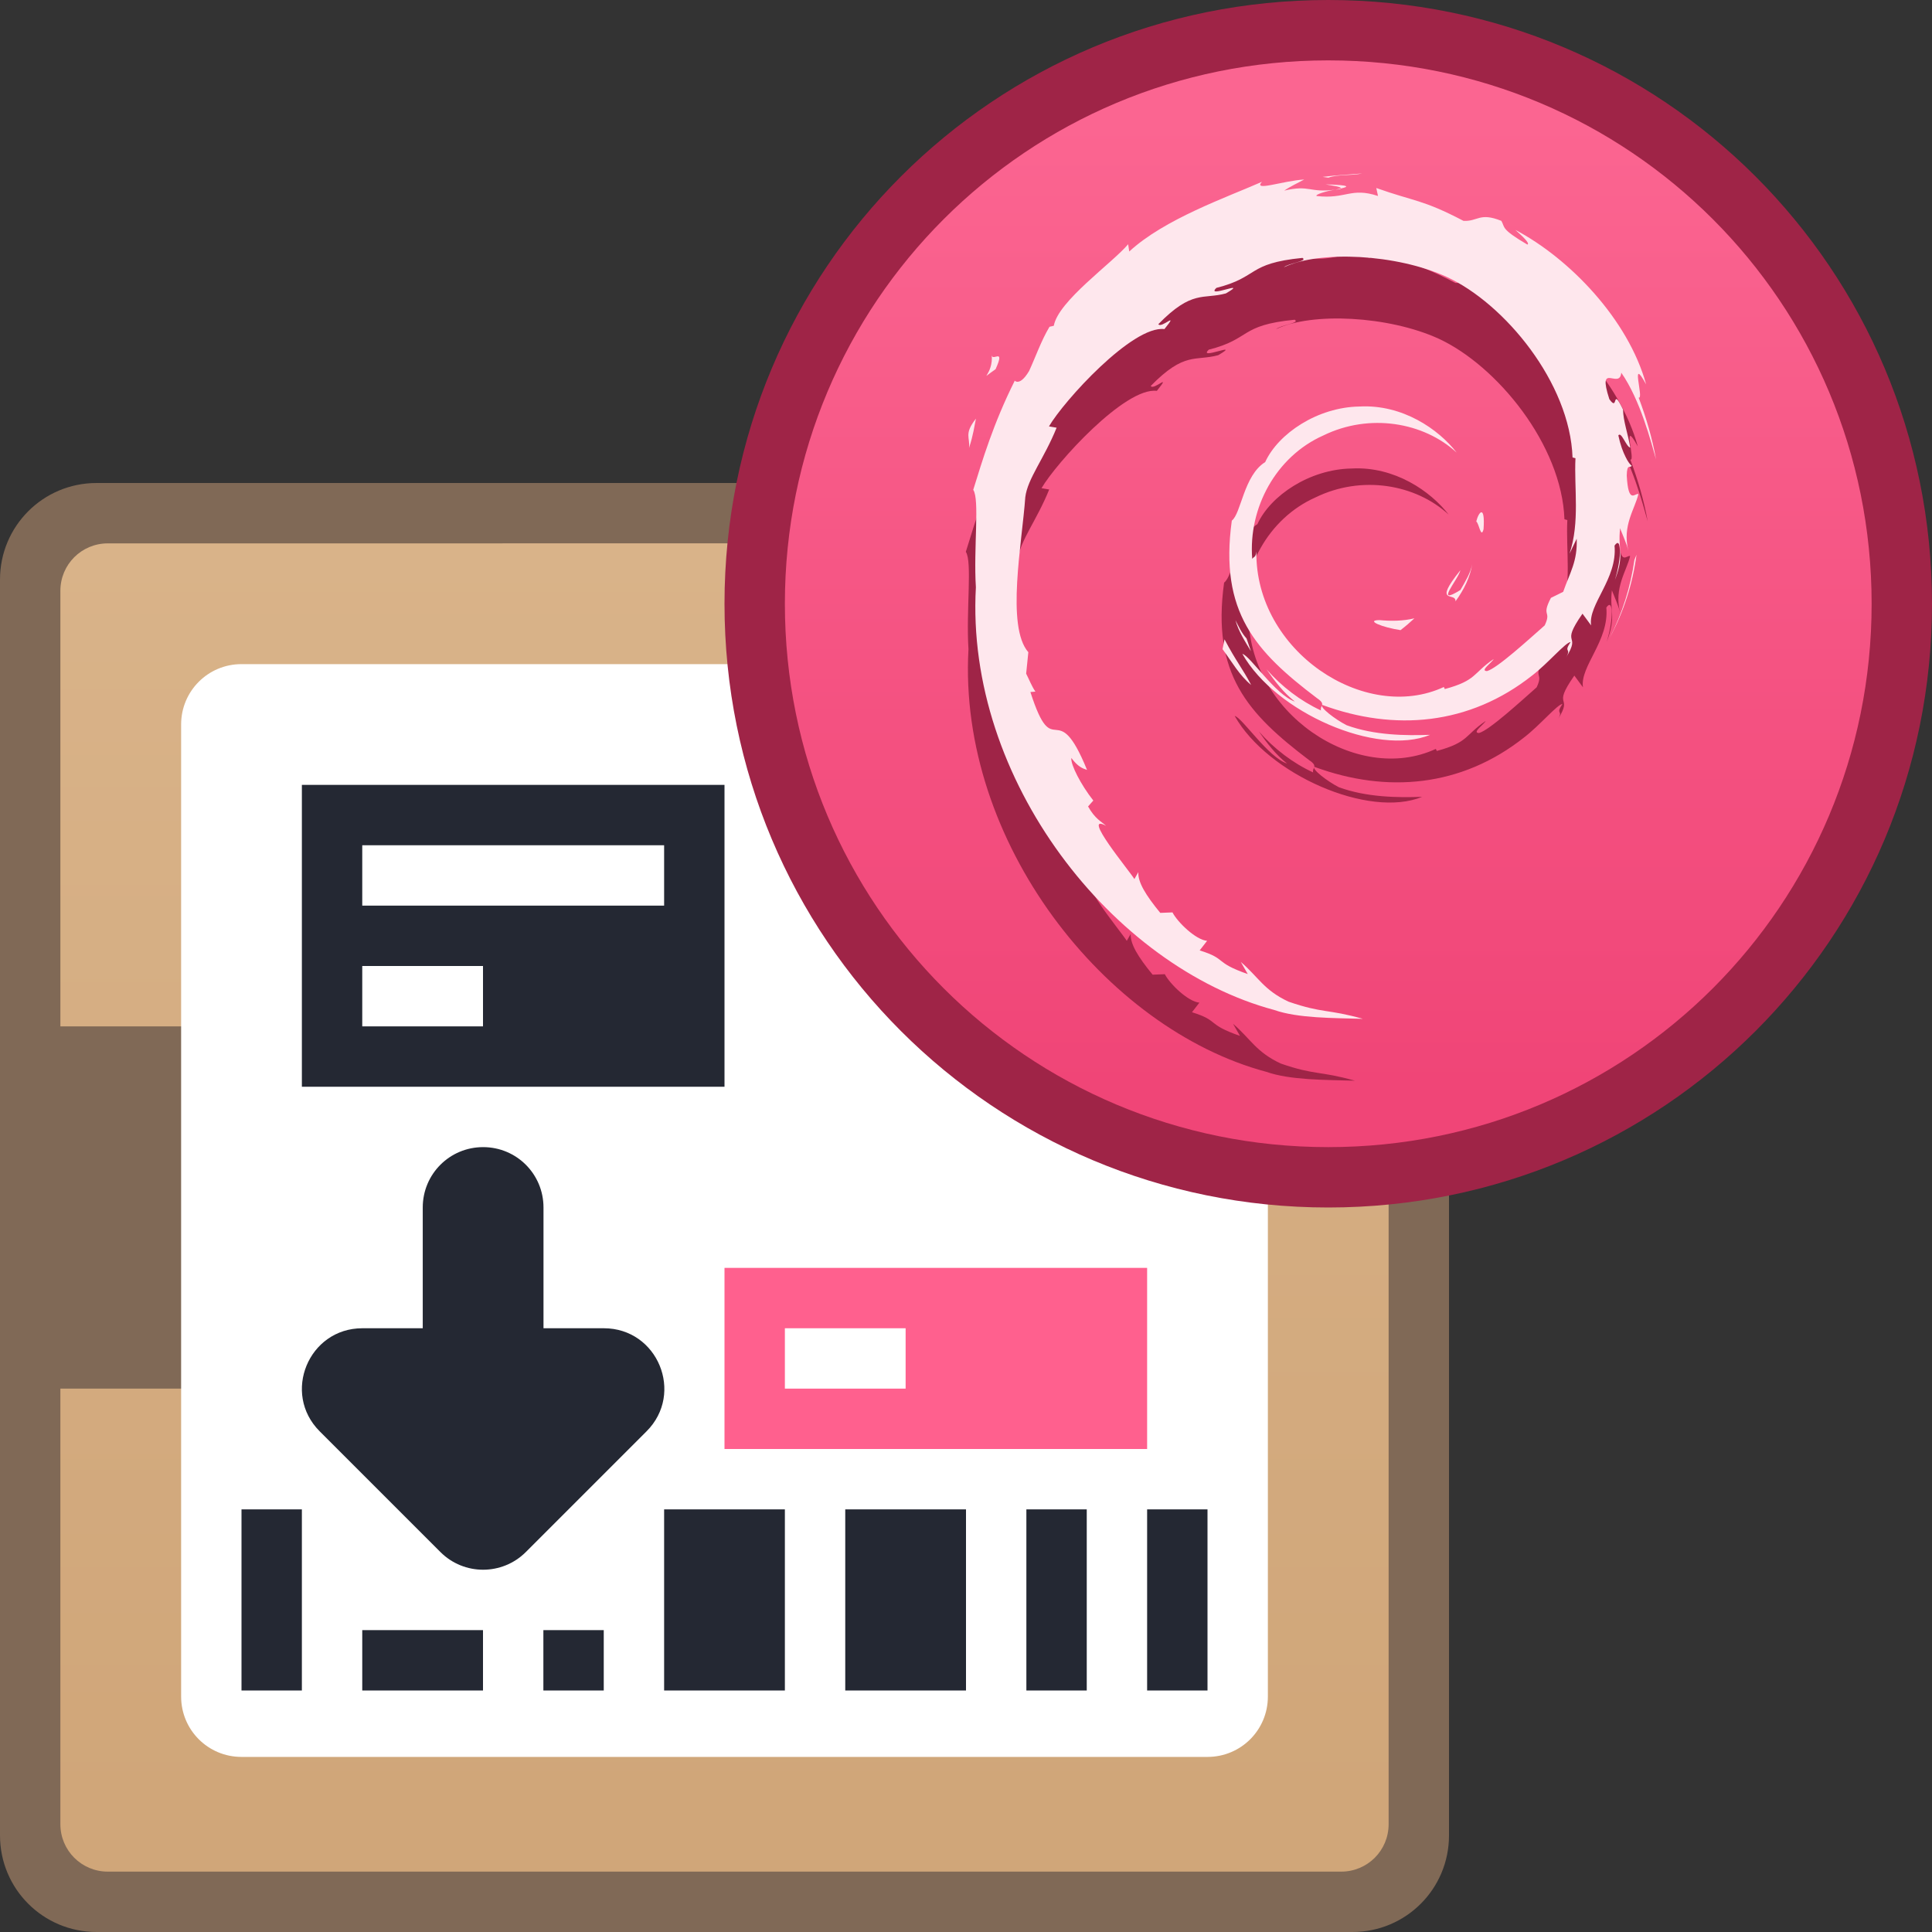 <?xml version="1.0" encoding="UTF-8" standalone="no"?>
<!-- Created with Inkscape (http://www.inkscape.org/) -->

<svg
   width="32"
   height="32"
   viewBox="0 0 32 32"
   version="1.1"
   id="svg8"
   inkscape:version="1.2 (dc2aedaf03, 2022-05-15)"
   sodipodi:docname="synaptic.svg"
   xml:space="preserve"
   xmlns:inkscape="http://www.inkscape.org/namespaces/inkscape"
   xmlns:sodipodi="http://sodipodi.sourceforge.net/DTD/sodipodi-0.dtd"
   xmlns:xlink="http://www.w3.org/1999/xlink"
   xmlns="http://www.w3.org/2000/svg"
   xmlns:svg="http://www.w3.org/2000/svg"
   xmlns:rdf="http://www.w3.org/1999/02/22-rdf-syntax-ns#"
   xmlns:cc="http://creativecommons.org/ns#"
   xmlns:dc="http://purl.org/dc/elements/1.1/"
   xmlns:ns2="http://ns.adobe.com/AdobeIllustrator/10.0/"><rect x="0" y="0" width="32" height="32" fill="#333333" stroke="none"/><title
     id="title7895">Antu icon Theme</title><defs
     id="defs2"><linearGradient
       inkscape:collect="always"
       id="linearGradient4109"><stop
         style="stop-color:#f04577;stop-opacity:1;"
         offset="0"
         id="stop4105" /><stop
         style="stop-color:#fb6591;stop-opacity:1;"
         offset="1"
         id="stop4107" /></linearGradient><style
       id="current-color-scheme"
       type="text/css">
      .ColorScheme-Text {
        color:#122036;
      }
      </style><style
       id="current-color-scheme-2"
       type="text/css">
      .ColorScheme-Text {
        color:#122036;
      }
      </style><style
       type="text/css"
       id="current-color-scheme-60">
      .ColorScheme-Text {
        color:#122036;
      }
      </style><style
       id="current-color-scheme-6"
       type="text/css">
      .ColorScheme-Text {
        color:#122036;
      }
      </style><style
       id="current-color-scheme-2-6"
       type="text/css">
      .ColorScheme-Text {
        color:#122036;
      }
      </style><style
       type="text/css"
       id="current-color-scheme-606">
      .ColorScheme-Text {
        color:#36404d;
      }
      </style><style
       id="current-color-scheme-06"
       type="text/css">
      .ColorScheme-Text {
        color:#122036;
      }
      </style><style
       type="text/css"
       id="current-color-scheme-23">
      .ColorScheme-Text {
        color:#122036;
      }
      </style><style
       id="current-color-scheme-5"
       type="text/css">
      .ColorScheme-Text {
        color:#122036;
      }
      </style><style
       id="current-color-scheme-2-2"
       type="text/css">
      .ColorScheme-Text {
        color:#122036;
      }
      </style><style
       id="current-color-scheme-1"
       type="text/css">
      .ColorScheme-Text {
        color:#122036;
      }
      </style><style
       type="text/css"
       id="current-color-scheme-10">
      .ColorScheme-Text {
        color:#122036;
      }
      </style><style
       id="current-color-scheme-0"
       type="text/css">
      .ColorScheme-Text {
        color:#122036;
      }
      </style><style
       id="current-color-scheme-26"
       type="text/css">
      .ColorScheme-Text {
        color:#122036;
      }
      </style><style
       id="current-color-scheme-67"
       type="text/css">
      .ColorScheme-Text {
        color:#122036;
      }
      </style><style
       type="text/css"
       id="current-color-scheme-3">
      .ColorScheme-Text {
        color:#122036;
      }
      </style><style
       id="current-color-scheme-6-6"
       type="text/css">
      .ColorScheme-Text {
        color:#122036;
      }
      </style><style
       id="current-color-scheme-60-1"
       type="text/css">
      .ColorScheme-Text {
        color:#122036;
      }
      </style><style
       id="current-color-scheme-9"
       type="text/css">
      .ColorScheme-Text {
        color:#122036;
      }
      </style><style
       type="text/css"
       id="current-color-scheme-8">
      .ColorScheme-Text {
        color:#122036;
      }
      </style><style
       id="current-color-scheme-35"
       type="text/css">
      .ColorScheme-Text {
        color:#36404d;
      }
      </style><style
       id="current-color-scheme-535"
       type="text/css">
      .ColorScheme-Text {
        color:#122036;
      }
      </style><style
       type="text/css"
       id="current-color-scheme-53">
      .ColorScheme-Text {
        color:#122036;
      }
      </style><style
       id="current-color-scheme-5-6"
       type="text/css">
      .ColorScheme-Text {
        color:#122036;
      }
      </style><style
       id="current-color-scheme-2-29"
       type="text/css">
      .ColorScheme-Text {
        color:#122036;
      }
      </style><style
       id="current-color-scheme-1-1"
       type="text/css">
      .ColorScheme-Text {
        color:#122036;
      }
      </style><style
       type="text/css"
       id="current-color-scheme-10-2">
      .ColorScheme-Text {
        color:#122036;
      }
      </style><style
       id="current-color-scheme-0-7"
       type="text/css">
      .ColorScheme-Text {
        color:#122036;
      }
      </style><style
       id="current-color-scheme-26-0"
       type="text/css">
      .ColorScheme-Text {
        color:#122036;
      }
      </style><style
       id="current-color-scheme-6-9"
       type="text/css">
      .ColorScheme-Text {
        color:#122036;
      }
      </style><style
       type="text/css"
       id="current-color-scheme-53-7">
      .ColorScheme-Text {
        color:#122036;
      }
      </style><style
       id="current-color-scheme-5-5"
       type="text/css">
      .ColorScheme-Text {
        color:#122036;
      }
      </style><style
       id="current-color-scheme-2-3"
       type="text/css">
      .ColorScheme-Text {
        color:#122036;
      }
      </style><style
       id="current-color-scheme-1-5"
       type="text/css">
      .ColorScheme-Text {
        color:#122036;
      }
      </style><style
       type="text/css"
       id="current-color-scheme-10-6">
      .ColorScheme-Text {
        color:#122036;
      }
      </style><style
       id="current-color-scheme-0-2"
       type="text/css">
      .ColorScheme-Text {
        color:#122036;
      }
      </style><style
       id="current-color-scheme-67-3"
       type="text/css">
      .ColorScheme-Text {
        color:#122036;
      }
      </style><linearGradient
       inkscape:collect="always"
       id="linearGradient1929"><stop
         style="stop-color:#d0a679;stop-opacity:1;"
         offset="0"
         id="stop1925" /><stop
         style="stop-color:#d9b389;stop-opacity:1;"
         offset="1"
         id="stop1927" /></linearGradient><style
       id="current-color-scheme-5356"
       type="text/css">
      .ColorScheme-Text {
        color:#122036;
      }
      </style><style
       id="current-color-scheme-2-291"
       type="text/css">
      .ColorScheme-Text {
        color:#122036;
      }
      </style><style
       type="text/css"
       id="current-color-scheme-60-2">
      .ColorScheme-Text {
        color:#122036;
      }
      </style><style
       id="current-color-scheme-6-7"
       type="text/css">
      .ColorScheme-Text {
        color:#122036;
      }
      </style><style
       id="current-color-scheme-2-6-0"
       type="text/css">
      .ColorScheme-Text {
        color:#122036;
      }
      </style><style
       type="text/css"
       id="current-color-scheme-606-9">
      .ColorScheme-Text {
        color:#36404d;
      }
      </style><style
       id="current-color-scheme-06-3"
       type="text/css">
      .ColorScheme-Text {
        color:#122036;
      }
      </style><style
       type="text/css"
       id="current-color-scheme-23-6">
      .ColorScheme-Text {
        color:#122036;
      }
      </style><style
       id="current-color-scheme-5-0"
       type="text/css">
      .ColorScheme-Text {
        color:#122036;
      }
      </style><style
       id="current-color-scheme-2-2-6"
       type="text/css">
      .ColorScheme-Text {
        color:#122036;
      }
      </style><style
       id="current-color-scheme-1-2"
       type="text/css">
      .ColorScheme-Text {
        color:#122036;
      }
      </style><style
       type="text/css"
       id="current-color-scheme-10-61">
      .ColorScheme-Text {
        color:#122036;
      }
      </style><style
       id="current-color-scheme-0-8"
       type="text/css">
      .ColorScheme-Text {
        color:#122036;
      }
      </style><style
       id="current-color-scheme-26-7"
       type="text/css">
      .ColorScheme-Text {
        color:#122036;
      }
      </style><style
       id="current-color-scheme-67-9"
       type="text/css">
      .ColorScheme-Text {
        color:#122036;
      }
      </style><style
       type="text/css"
       id="current-color-scheme-3-2">
      .ColorScheme-Text {
        color:#122036;
      }
      </style><style
       id="current-color-scheme-6-6-0"
       type="text/css">
      .ColorScheme-Text {
        color:#122036;
      }
      </style><style
       id="current-color-scheme-60-1-2"
       type="text/css">
      .ColorScheme-Text {
        color:#122036;
      }
      </style><style
       id="current-color-scheme-9-3"
       type="text/css">
      .ColorScheme-Text {
        color:#122036;
      }
      </style><style
       type="text/css"
       id="current-color-scheme-8-7">
      .ColorScheme-Text {
        color:#122036;
      }
      </style><style
       id="current-color-scheme-35-5"
       type="text/css">
      .ColorScheme-Text {
        color:#36404d;
      }
      </style><linearGradient
       inkscape:collect="always"
       xlink:href="#linearGradient1929"
       id="linearGradient1931"
       x1="-55"
       y1="317.829"
       x2="-55"
       y2="296.829"
       gradientUnits="userSpaceOnUse"
       gradientTransform="translate(63,-5.179)" /><style
       id="current-color-scheme-84"
       type="text/css">
      .ColorScheme-Text {
        color:#122036;
      }
      </style><style
       type="text/css"
       id="current-color-scheme-53-5">
      .ColorScheme-Text {
        color:#122036;
      }
      </style><style
       id="current-color-scheme-5-03"
       type="text/css">
      .ColorScheme-Text {
        color:#122036;
      }
      </style><style
       id="current-color-scheme-2-61"
       type="text/css">
      .ColorScheme-Text {
        color:#122036;
      }
      </style><style
       id="current-color-scheme-1-0"
       type="text/css">
      .ColorScheme-Text {
        color:#122036;
      }
      </style><style
       type="text/css"
       id="current-color-scheme-10-63">
      .ColorScheme-Text {
        color:#122036;
      }
      </style><style
       id="current-color-scheme-0-20"
       type="text/css">
      .ColorScheme-Text {
        color:#122036;
      }
      </style><style
       id="current-color-scheme-26-6"
       type="text/css">
      .ColorScheme-Text {
        color:#122036;
      }
      </style><style
       id="current-color-scheme-6-1"
       type="text/css">
      .ColorScheme-Text {
        color:#122036;
      }
      </style><style
       type="text/css"
       id="current-color-scheme-53-7-5">
      .ColorScheme-Text {
        color:#122036;
      }
      </style><style
       id="current-color-scheme-5-5-5"
       type="text/css">
      .ColorScheme-Text {
        color:#122036;
      }
      </style><style
       id="current-color-scheme-2-3-4"
       type="text/css">
      .ColorScheme-Text {
        color:#122036;
      }
      </style><style
       id="current-color-scheme-1-5-7"
       type="text/css">
      .ColorScheme-Text {
        color:#122036;
      }
      </style><style
       type="text/css"
       id="current-color-scheme-10-6-6">
      .ColorScheme-Text {
        color:#122036;
      }
      </style><style
       id="current-color-scheme-0-2-5"
       type="text/css">
      .ColorScheme-Text {
        color:#122036;
      }
      </style><style
       id="current-color-scheme-67-6"
       type="text/css">
      .ColorScheme-Text {
        color:#122036;
      }
      </style><linearGradient
       inkscape:collect="always"
       xlink:href="#linearGradient4109"
       id="linearGradient4111"
       x1="22"
       y1="300.65"
       x2="22"
       y2="284.65"
       gradientUnits="userSpaceOnUse" /></defs><sodipodi:namedview
     id="base"
     pagecolor="#ffffff"
     bordercolor="#666666"
     borderopacity="1.0"
     inkscape:pageopacity="0.0"
     inkscape:pageshadow="2"
     inkscape:zoom="32"
     inkscape:cx="29.921875"
     inkscape:cy="16.390625"
     inkscape:document-units="px"
     inkscape:current-layer="layer1"
     showgrid="true"
     units="px"
     inkscape:window-width="2160"
     inkscape:window-height="1335"
     inkscape:window-x="0"
     inkscape:window-y="0"
     inkscape:window-maximized="1"
     objecttolerance="10"
     gridtolerance="10"
     guidetolerance="10"
     inkscape:snap-bbox="true"
     inkscape:bbox-paths="true"
     inkscape:bbox-nodes="true"
     inkscape:snap-bbox-edge-midpoints="true"
     inkscape:snap-bbox-midpoints="true"
     inkscape:object-paths="true"
     inkscape:snap-intersection-paths="true"
     inkscape:showpageshadow="2"
     inkscape:pagecheckerboard="0"
     inkscape:deskcolor="#d1d1d1"><inkscape:grid
       type="xygrid"
       id="grid7897"
       empspacing="4" /></sodipodi:namedview><g
     inkscape:label="Capa 1"
     inkscape:groupmode="layer"
     id="layer1"
     transform="translate(0,-282.65)"><g
       inkscape:label="Capa 1"
       id="layer1-8"><g
         id="g3156"><path
           id="rect843-2-9"
           d="m 1.6,290.65 h 20.8 c 0.886,0 1.6,0.714 1.6,1.6 v 20.8 c 0,0.886 -0.714,1.6 -1.6,1.6 H 1.6 c -0.886,0 -1.6,-0.714 -1.6,-1.6 v -20.8 c 0,-0.886 0.714,-1.6 1.6,-1.6 z"
           style="fill:#806956;fill-opacity:1;stroke:none;stroke-width:1.915;stroke-linecap:round;stroke-linejoin:round;stroke-miterlimit:4;stroke-dasharray:none;stroke-opacity:1"
           inkscape:connector-curvature="0" /><path
           sodipodi:nodetypes="ssccccsssssss"
           id="rect843-3-8-7"
           d="M 1.786,291.65 C 1.35,291.65 1,292 1,292.436 v 7.214 h 17 v 6 H 1 v 7.214 c 0,0.435 0.35,0.786 0.786,0.786 H 22.214 C 22.65,313.65 23,313.3 23,312.864 v -20.429 c 0,-0.435 -0.35,-0.786 -0.786,-0.786 z"
           style="fill:url(#linearGradient1931);fill-opacity:1;stroke:none;stroke-width:1.755;stroke-linecap:round;stroke-linejoin:round;stroke-miterlimit:4;stroke-dasharray:none;stroke-opacity:1"
           inkscape:connector-curvature="0" /><path
           sodipodi:nodetypes="sssssssss"
           id="rect841-4-3"
           d="m 4,293.65 h 16 c 0.554,0 1,0.446 1,1 v 16.1 c 0,0.554 -0.446,1 -1,1 H 4 c -0.554,0 -1,-0.446 -1,-1 v -16.1 c 0,-0.554 0.446,-1 1,-1 z"
           style="fill:#ffffff;fill-opacity:1;stroke:none;stroke-width:6;stroke-linecap:round;stroke-linejoin:round;stroke-miterlimit:4;stroke-dasharray:none;stroke-dashoffset:0;stroke-opacity:1;paint-order:stroke markers fill"
           inkscape:connector-curvature="0" /><path
           sodipodi:nodetypes="ccccccccccccccc"
           id="rect860-7-6"
           d="m 5,295.65 -4e-6,5 h 7 l 4e-6,-5 z m 1,1 H 11 v 1 H 6 Z m 0,2 h 2 v 1 h -2 z"
           style="fill:#242833;fill-opacity:1;stroke:none;stroke-width:6;stroke-linecap:round;stroke-linejoin:round;stroke-miterlimit:4;stroke-dasharray:none;stroke-dashoffset:0;stroke-opacity:1;paint-order:stroke markers fill"
           inkscape:connector-curvature="0" /><path
           sodipodi:nodetypes="cccccccccc"
           id="rect860-7-3-1"
           d="m 12,303.65 -1.2e-5,3 h 7 l 1.2e-5,-3 z m 1,1 h 2 v 1 h -2 z"
           style="fill:#ff608e;fill-opacity:1;stroke:none;stroke-width:6;stroke-linecap:round;stroke-linejoin:round;stroke-miterlimit:4;stroke-dasharray:none;stroke-dashoffset:0;stroke-opacity:1;paint-order:stroke markers fill"
           inkscape:connector-curvature="0" /><path
           sodipodi:nodetypes="ccccccccccccccccccccccccccccccccccc"
           inkscape:connector-curvature="0"
           id="rect883-8-2"
           d="m 4,307.65 v 3 h 1 v -3 z m 2,2 v 1 h 2 v -1 z m 3,0 v 1 h 1 v -1 z m 2,-2 v 3 h 2 v -3 z m 3,0 v 3 h 2 v -3 z m 3,0 v 3 h 1 v -3 z m 2,0 v 3 h 1 v -3 z"
           style="fill:#242833;fill-opacity:1;stroke:none;stroke-width:6;stroke-linecap:round;stroke-linejoin:round;stroke-miterlimit:4;stroke-dasharray:none;stroke-dashoffset:0;stroke-opacity:1;paint-order:stroke markers fill" /><path
           sodipodi:nodetypes="csccccccccsc"
           inkscape:connector-curvature="0"
           id="path904-0-9"
           d="m 8.002,301.65 c 0.554,0 1,0.446 1,1 v 2 h 1 c 0.891,3.2e-4 1.337,1.077 0.707,1.707 l -2,2 c -0.391,0.39 -1.024,0.39 -1.414,0 l -2,-2 c -0.63,-0.63 -0.184,-1.707 0.707,-1.707 h 1 v -2 c 0,-0.554 0.446,-1 1,-1 z"
           style="color:#122036;fill:#242833;fill-opacity:1;stroke:none;stroke-width:1" /></g></g><path
       style="fill:#9f2447;fill-opacity:1;stroke:none;stroke-width:1.318;stroke-linecap:round;stroke-linejoin:round;stroke-miterlimit:4;stroke-dasharray:none;stroke-opacity:1"
       d="m 22,282.65 c 5.54,0 10,4.46 10,10 0,5.54 -4.46,10 -10,10 -5.54,0 -10,-4.46 -10,-10 0,-5.54 4.46,-10 10,-10 z"
       id="rect903"
       inkscape:connector-curvature="0" /><path
       style="fill:url(#linearGradient4111);fill-opacity:1;stroke:none;stroke-width:1.186;stroke-linecap:round;stroke-linejoin:round;stroke-miterlimit:4;stroke-dasharray:none;stroke-opacity:1"
       d="m 22,283.65 c 4.986,0 9,4.014 9,9 0,4.986 -4.014,9 -9,9 -4.986,0 -9,-4.014 -9,-9 0,-4.986 4.014,-9 9,-9 z"
       id="rect903-2"
       inkscape:connector-curvature="0" /><path
       style="overflow:visible;fill:#9f2447;fill-opacity:1;stroke:none;stroke-width:1;stroke-linecap:round;stroke-linejoin:round;stroke-dasharray:none;stroke-opacity:1"
       inkscape:connector-curvature="0"
       ns2:knockout="Off"
       d="m 25.982,292.599 c 0.014,0.375 -0.111,0.557 -0.224,0.879 l -0.203,0.1 c -0.166,0.319 0.016,0.202 -0.103,0.456 -0.259,0.228 -0.786,0.713 -0.955,0.757 -0.123,-0.003 0.083,-0.144 0.11,-0.199 -0.347,0.235 -0.278,0.353 -0.809,0.496 l -0.016,-0.034 c -1.308,0.608 -3.125,-0.597 -3.101,-2.242 -0.014,0.104 -0.04,0.078 -0.069,0.121 -0.068,-0.846 0.395,-1.697 1.176,-2.044 0.764,-0.374 1.659,-0.22 2.206,0.284 -0.3,-0.389 -0.898,-0.802 -1.607,-0.763 -0.694,0.011 -1.344,0.447 -1.56,0.921 -0.356,0.221 -0.397,0.853 -0.552,0.969 -0.209,1.515 0.392,2.17 1.408,2.94 0.16,0.107 0.045,0.123 0.067,0.204 -0.338,-0.156 -0.647,-0.392 -0.901,-0.681 0.135,0.195 0.28,0.385 0.469,0.534 -0.318,-0.107 -0.744,-0.763 -0.868,-0.789 0.549,0.971 2.226,1.704 3.105,1.34 -0.406,0.015 -0.923,0.008 -1.379,-0.159 -0.192,-0.098 -0.453,-0.3 -0.406,-0.338 1.199,0.443 2.437,0.335 3.474,-0.487 0.264,-0.203 0.552,-0.549 0.635,-0.554 -0.125,0.187 0.021,0.09 -0.075,0.254 0.263,-0.419 -0.114,-0.171 0.272,-0.724 l 0.143,0.194 c -0.053,-0.348 0.437,-0.771 0.387,-1.321 0.112,-0.168 0.125,0.181 0.006,0.568 0.166,-0.43 0.044,-0.499 0.086,-0.853 0.046,0.119 0.106,0.246 0.137,0.372 -0.108,-0.415 0.111,-0.699 0.165,-0.94 -0.053,-0.023 -0.166,0.184 -0.192,-0.307 0.004,-0.213 0.06,-0.112 0.082,-0.164 -0.042,-0.024 -0.153,-0.187 -0.221,-0.5 0.049,-0.074 0.131,0.191 0.197,0.202 -0.043,-0.249 -0.117,-0.439 -0.12,-0.63 -0.195,-0.402 -0.069,0.054 -0.227,-0.173 -0.207,-0.639 0.172,-0.148 0.197,-0.438 0.314,0.45 0.493,1.146 0.575,1.435 -0.063,-0.352 -0.164,-0.693 -0.288,-1.023 0.095,0.04 -0.154,-0.724 0.124,-0.218 -0.296,-1.078 -1.268,-2.086 -2.163,-2.558 0.109,0.099 0.248,0.223 0.198,0.243 -0.445,-0.262 -0.366,-0.282 -0.43,-0.393 -0.362,-0.146 -0.386,0.012 -0.626,2.6e-4 -0.683,-0.358 -0.814,-0.32 -1.443,-0.544 l 0.029,0.132 c -0.452,-0.149 -0.527,0.057 -1.016,5.2e-4 -0.03,-0.023 0.157,-0.083 0.31,-0.105 -0.437,0.057 -0.417,-0.085 -0.845,0.016 0.105,-0.073 0.217,-0.122 0.33,-0.184 -0.357,0.021 -0.852,0.205 -0.699,0.038 -0.582,0.257 -1.615,0.617 -2.195,1.154 l -0.018,-0.12 c -0.266,0.315 -1.159,0.942 -1.23,1.35 l -0.071,0.016 c -0.138,0.231 -0.228,0.494 -0.337,0.732 -0.181,0.305 -0.265,0.117 -0.239,0.165 -0.356,0.713 -0.532,1.312 -0.685,1.803 0.109,0.161 0.003,0.968 0.044,1.613 -0.179,3.189 2.264,6.286 4.933,7 0.391,0.138 0.973,0.133 1.468,0.147 -0.584,-0.165 -0.659,-0.087 -1.228,-0.284 -0.41,-0.191 -0.5,-0.409 -0.791,-0.659 l 0.115,0.201 c -0.57,-0.199 -0.331,-0.247 -0.795,-0.392 l 0.123,-0.159 c -0.185,-0.014 -0.489,-0.308 -0.573,-0.471 l -0.202,0.008 c -0.243,-0.296 -0.372,-0.51 -0.363,-0.675 l -0.065,0.115 c -0.074,-0.126 -0.893,-1.111 -0.468,-0.882 -0.079,-0.071 -0.184,-0.116 -0.298,-0.321 l 0.087,-0.098 c -0.205,-0.26 -0.377,-0.594 -0.363,-0.705 0.109,0.146 0.185,0.173 0.26,0.198 -0.517,-1.267 -0.546,-0.07 -0.937,-1.29 l 0.083,-0.007 c -0.063,-0.095 -0.102,-0.197 -0.153,-0.298 l 0.036,-0.355 c -0.372,-0.425 -0.104,-1.808 -0.05,-2.566 0.037,-0.308 0.31,-0.637 0.518,-1.152 l -0.127,-0.022 c 0.242,-0.417 1.382,-1.677 1.91,-1.612 0.256,-0.318 -0.051,-0.001 -0.101,-0.081 0.562,-0.575 0.738,-0.406 1.118,-0.51 0.409,-0.24 -0.351,0.094 -0.157,-0.091 0.707,-0.179 0.501,-0.406 1.423,-0.496 0.097,0.055 -0.226,0.085 -0.307,0.156 0.589,-0.285 1.864,-0.22 2.692,0.158 0.961,0.444 2.04,1.756 2.083,2.991 l 0.048,0.013 c -0.025,0.491 0.076,1.058 -0.098,1.58 l 0.119,-0.247"
       id="path891-67-9-7" /><g
       id="g924-6"
       transform="matrix(0.644,0,0,0.636,-45.637,64.1)"
       style="fill:#fee7ed;fill-opacity:1;stroke:none;stroke-width:1.563;stroke-linecap:round;stroke-linejoin:round;stroke-dasharray:none;stroke-opacity:1"><g
         transform="matrix(0.203,0,0,0.203,95.787,348.15)"
         id="g928-7-7"
         style="overflow:visible;fill:#fee7ed;fill-opacity:1;stroke:none;stroke-width:7.703;stroke-linecap:round;stroke-linejoin:round;stroke-dasharray:none;stroke-opacity:1"><g
           style="fill:#fee7ed;fill-opacity:1;stroke:none;stroke-width:7.703;stroke-linecap:round;stroke-linejoin:round;stroke-dasharray:none;stroke-opacity:1"
           id="Layer_1-7-9"
           ns2:layer="yes"
           ns2:dimmedPercent="50"
           ns2:rgbTrio="#4F008000FFFF"><g
             style="fill:#fee7ed;fill-opacity:1;stroke:none;stroke-width:7.703;stroke-linecap:round;stroke-linejoin:round;stroke-dasharray:none;stroke-opacity:1"
             id="g905-1-2"><path
               style="fill:#fee7ed;fill-opacity:1;stroke:none;stroke-width:7.703;stroke-linecap:round;stroke-linejoin:round;stroke-dasharray:none;stroke-opacity:1"
               inkscape:connector-curvature="0"
               ns2:knockout="Off"
               d="m 51.986,57.297 c -1.797,0.025 0.34,0.926 2.686,1.287 0.648,-0.506 1.236,-1.018 1.76,-1.516 -1.461,0.358 -2.948,0.366 -4.446,0.229"
               id="path881-1-0" /><path
               style="fill:#fee7ed;fill-opacity:1;stroke:none;stroke-width:7.703;stroke-linecap:round;stroke-linejoin:round;stroke-dasharray:none;stroke-opacity:1"
               inkscape:connector-curvature="0"
               ns2:knockout="Off"
               d="m 61.631,54.893 c 1.07,-1.477 1.85,-3.094 2.125,-4.766 -0.24,1.192 -0.887,2.221 -1.496,3.307 -3.359,2.115 -0.316,-1.256 -0.002,-2.537 -3.612,4.546 -0.496,2.726 -0.627,3.996"
               id="path883-5-2" /><path
               style="fill:#fee7ed;fill-opacity:1;stroke:none;stroke-width:7.703;stroke-linecap:round;stroke-linejoin:round;stroke-dasharray:none;stroke-opacity:1"
               inkscape:connector-curvature="0"
               ns2:knockout="Off"
               d="m 65.191,45.629 c 0.217,-3.236 -0.637,-2.213 -0.924,-0.978 0.335,0.174 0.6,2.281 0.924,0.978"
               id="path885-9-3" /><path
               style="fill:#fee7ed;fill-opacity:1;stroke:none;stroke-width:7.703;stroke-linecap:round;stroke-linejoin:round;stroke-dasharray:none;stroke-opacity:1"
               inkscape:connector-curvature="0"
               ns2:knockout="Off"
               d="m 45.172,1.399 c 0.959,0.172 2.072,0.304 1.916,0.533 1.049,-0.23 1.287,-0.442 -1.916,-0.533"
               id="path887-7-7" /><path
               style="fill:#fee7ed;fill-opacity:1;stroke:none;stroke-width:7.703;stroke-linecap:round;stroke-linejoin:round;stroke-dasharray:none;stroke-opacity:1"
               inkscape:connector-curvature="0"
               ns2:knockout="Off"
               d="M 47.088,1.932 46.41,2.072 47.041,2.016 47.088,1.932"
               id="path889-7-5" /><path
               style="fill:#fee7ed;fill-opacity:1;stroke:none;stroke-width:7.703;stroke-linecap:round;stroke-linejoin:round;stroke-dasharray:none;stroke-opacity:1"
               inkscape:connector-curvature="0"
               ns2:knockout="Off"
               d="m 76.992,46.856 c 0.107,2.906 -0.85,4.316 -1.713,6.812 l -1.553,0.776 c -1.271,2.468 0.123,1.567 -0.787,3.53 -1.984,1.764 -6.021,5.52 -7.313,5.863 -0.943,-0.021 0.639,-1.113 0.846,-1.541 -2.656,1.824 -2.131,2.738 -6.193,3.846 L 60.16,65.878 C 50.142,70.591 36.226,61.251 36.409,48.507 c -0.107,0.809 -0.304,0.607 -0.526,0.934 -0.517,-6.557 3.028,-13.143 9.007,-15.832 5.848,-2.895 12.704,-1.707 16.893,2.197 -2.301,-3.014 -6.881,-6.209 -12.309,-5.91 -5.317,0.084 -10.291,3.463 -11.951,7.131 -2.724,1.715 -3.04,6.611 -4.227,7.507 -1.597,11.737 3.004,16.808 10.787,22.773 1.225,0.826 0.345,0.951 0.511,1.58 -2.586,-1.211 -4.954,-3.039 -6.901,-5.277 1.033,1.512 2.148,2.982 3.589,4.137 -2.438,-0.826 -5.695,-5.908 -6.646,-6.115 4.203,7.525 17.052,13.197 23.78,10.383 -3.113,0.115 -7.068,0.064 -10.566,-1.229 -1.469,-0.756 -3.467,-2.322 -3.11,-2.615 9.182,3.43 18.667,2.598 26.612,-3.771 2.021,-1.574 4.229,-4.252 4.867,-4.289 -0.961,1.445 0.164,0.695 -0.574,1.971 2.014,-3.248 -0.875,-1.322 2.082,-5.609 l 1.092,1.504 c -0.406,-2.696 3.348,-5.97 2.967,-10.234 0.861,-1.304 0.961,1.403 0.047,4.403 1.268,-3.328 0.334,-3.863 0.66,-6.609 0.352,0.923 0.814,1.904 1.051,2.878 -0.826,-3.216 0.848,-5.416 1.262,-7.285 -0.408,-0.181 -1.275,1.422 -1.473,-2.377 0.029,-1.65 0.459,-0.865 0.625,-1.271 -0.324,-0.186 -1.174,-1.451 -1.691,-3.877 0.375,-0.57 1.002,1.478 1.512,1.562 -0.328,-1.929 -0.893,-3.4 -0.916,-4.88 -1.49,-3.114 -0.527,0.415 -1.736,-1.337 -1.586,-4.947 1.316,-1.148 1.512,-3.396 2.404,3.483 3.775,8.881 4.404,11.117 -0.48,-2.726 -1.256,-5.367 -2.203,-7.922 0.73,0.307 -1.176,-5.609 0.949,-1.691 C 83.519,18.706 76.074,10.902 69.225,7.24 70.063,8.007 71.121,8.97 70.741,9.121 67.335,7.093 67.934,6.935 67.446,6.078 64.671,4.949 64.489,6.169 62.651,6.08 57.421,3.306 56.413,3.601 51.6,1.863 l 0.219,1.023 c -3.465,-1.154 -4.037,0.438 -7.782,0.004 -0.228,-0.178 1.2,-0.644 2.375,-0.815 -3.35,0.442 -3.193,-0.66 -6.471,0.122 0.808,-0.567 1.662,-0.942 2.524,-1.424 -2.732,0.166 -6.522,1.59 -5.352,0.295 -4.456,1.988 -12.37,4.779 -16.811,8.943 l -0.14,-0.933 c -2.035,2.443 -8.874,7.296 -9.419,10.46 l -0.544,0.127 c -1.059,1.793 -1.744,3.825 -2.584,5.67 -1.385,2.36 -2.03,0.908 -1.833,1.278 -2.724,5.523 -4.077,10.164 -5.246,13.97 0.833,1.245 0.02,7.495 0.335,12.497 -1.368,24.704 17.338,48.69 37.785,54.228 2.997,1.072 7.454,1.031 11.245,1.141 -4.473,-1.279 -5.051,-0.678 -9.408,-2.197 -3.143,-1.48 -3.832,-3.17 -6.058,-5.102 l 0.881,1.557 c -4.366,-1.545 -2.539,-1.912 -6.091,-3.037 l 0.941,-1.229 C 28.751,98.334 26.418,96.056 25.78,94.795 l -1.548,0.061 c -1.86,-2.295 -2.851,-3.949 -2.779,-5.23 l -0.5,0.891 c -0.567,-0.973 -6.843,-8.607 -3.587,-6.83 -0.605,-0.553 -1.409,-0.9 -2.281,-2.484 l 0.663,-0.758 c -1.567,-2.016 -2.884,-4.6 -2.784,-5.461 0.836,1.129 1.416,1.34 1.99,1.533 -3.957,-9.818 -4.179,-0.541 -7.176,-9.994 L 8.412,66.472 C 7.926,65.74 7.631,64.945 7.24,64.165 l 0.276,-2.75 C 4.667,58.121 6.719,47.409 7.13,41.534 7.415,39.145 9.508,36.602 11.1,32.614 l -0.97,-0.167 c 1.854,-3.234 10.586,-12.988 14.63,-12.486 1.959,-2.461 -0.389,-0.009 -0.772,-0.629 4.303,-4.453 5.656,-3.146 8.56,-3.947 3.132,-1.859 -2.688,0.725 -1.203,-0.709 5.414,-1.383 3.837,-3.144 10.9,-3.846 0.745,0.424 -1.729,0.655 -2.35,1.205 4.511,-2.207 14.275,-1.705 20.617,1.225 7.359,3.439 15.627,13.605 15.953,23.17 l 0.371,0.1 c -0.188,3.802 0.582,8.199 -0.752,12.238 l 0.908,-1.912"
               id="path891-67-9" /><path
               style="fill:#fee7ed;fill-opacity:1;stroke:none;stroke-width:7.703;stroke-linecap:round;stroke-linejoin:round;stroke-dasharray:none;stroke-opacity:1"
               inkscape:connector-curvature="0"
               ns2:knockout="Off"
               d="m 32.372,59.764 -0.252,1.26 c 1.181,1.604 2.118,3.342 3.626,4.596 -1.085,-2.118 -1.891,-2.993 -3.374,-5.856"
               id="path893-3-2" /><path
               style="fill:#fee7ed;fill-opacity:1;stroke:none;stroke-width:7.703;stroke-linecap:round;stroke-linejoin:round;stroke-dasharray:none;stroke-opacity:1"
               inkscape:connector-curvature="0"
               ns2:knockout="Off"
               d="m 35.164,59.654 c -0.625,-0.691 -0.995,-1.523 -1.409,-2.352 0.396,1.457 1.207,2.709 1.962,3.982 l -0.553,-1.63"
               id="path895-6-2" /><path
               style="fill:#fee7ed;fill-opacity:1;stroke:none;stroke-width:7.703;stroke-linecap:round;stroke-linejoin:round;stroke-dasharray:none;stroke-opacity:1"
               inkscape:connector-curvature="0"
               ns2:knockout="Off"
               d="m 84.568,48.916 -0.264,0.662 c -0.484,3.438 -1.529,6.84 -3.131,9.994 1.77,-3.328 2.915,-6.968 3.395,-10.656"
               id="path897-5-8" /><path
               style="fill:#fee7ed;fill-opacity:1;stroke:none;stroke-width:7.703;stroke-linecap:round;stroke-linejoin:round;stroke-dasharray:none;stroke-opacity:1"
               inkscape:connector-curvature="0"
               ns2:knockout="Off"
               d="M 45.527,0.537 C 46.742,0.092 48.514,0.293 49.803,0 48.123,0.141 46.451,0.225 44.8,0.438 l 0.727,0.099"
               id="path899-6-9" /><path
               style="fill:#fee7ed;fill-opacity:1;stroke:none;stroke-width:7.703;stroke-linecap:round;stroke-linejoin:round;stroke-dasharray:none;stroke-opacity:1"
               inkscape:connector-curvature="0"
               ns2:knockout="Off"
               d="m 2.872,23.219 c 0.28,2.592 -1.95,3.598 0.494,1.889 1.31,-2.951 -0.512,-0.815 -0.494,-1.889"
               id="path901-3-7" /><path
               style="fill:#fee7ed;fill-opacity:1;stroke:none;stroke-width:7.703;stroke-linecap:round;stroke-linejoin:round;stroke-dasharray:none;stroke-opacity:1"
               inkscape:connector-curvature="0"
               ns2:knockout="Off"
               d="M 0,35.215 C 0.563,33.487 0.665,32.449 0.88,31.449 -0.676,33.438 0.164,33.862 0,35.215"
               id="path903-9-3" /></g></g></g></g></g></svg>
